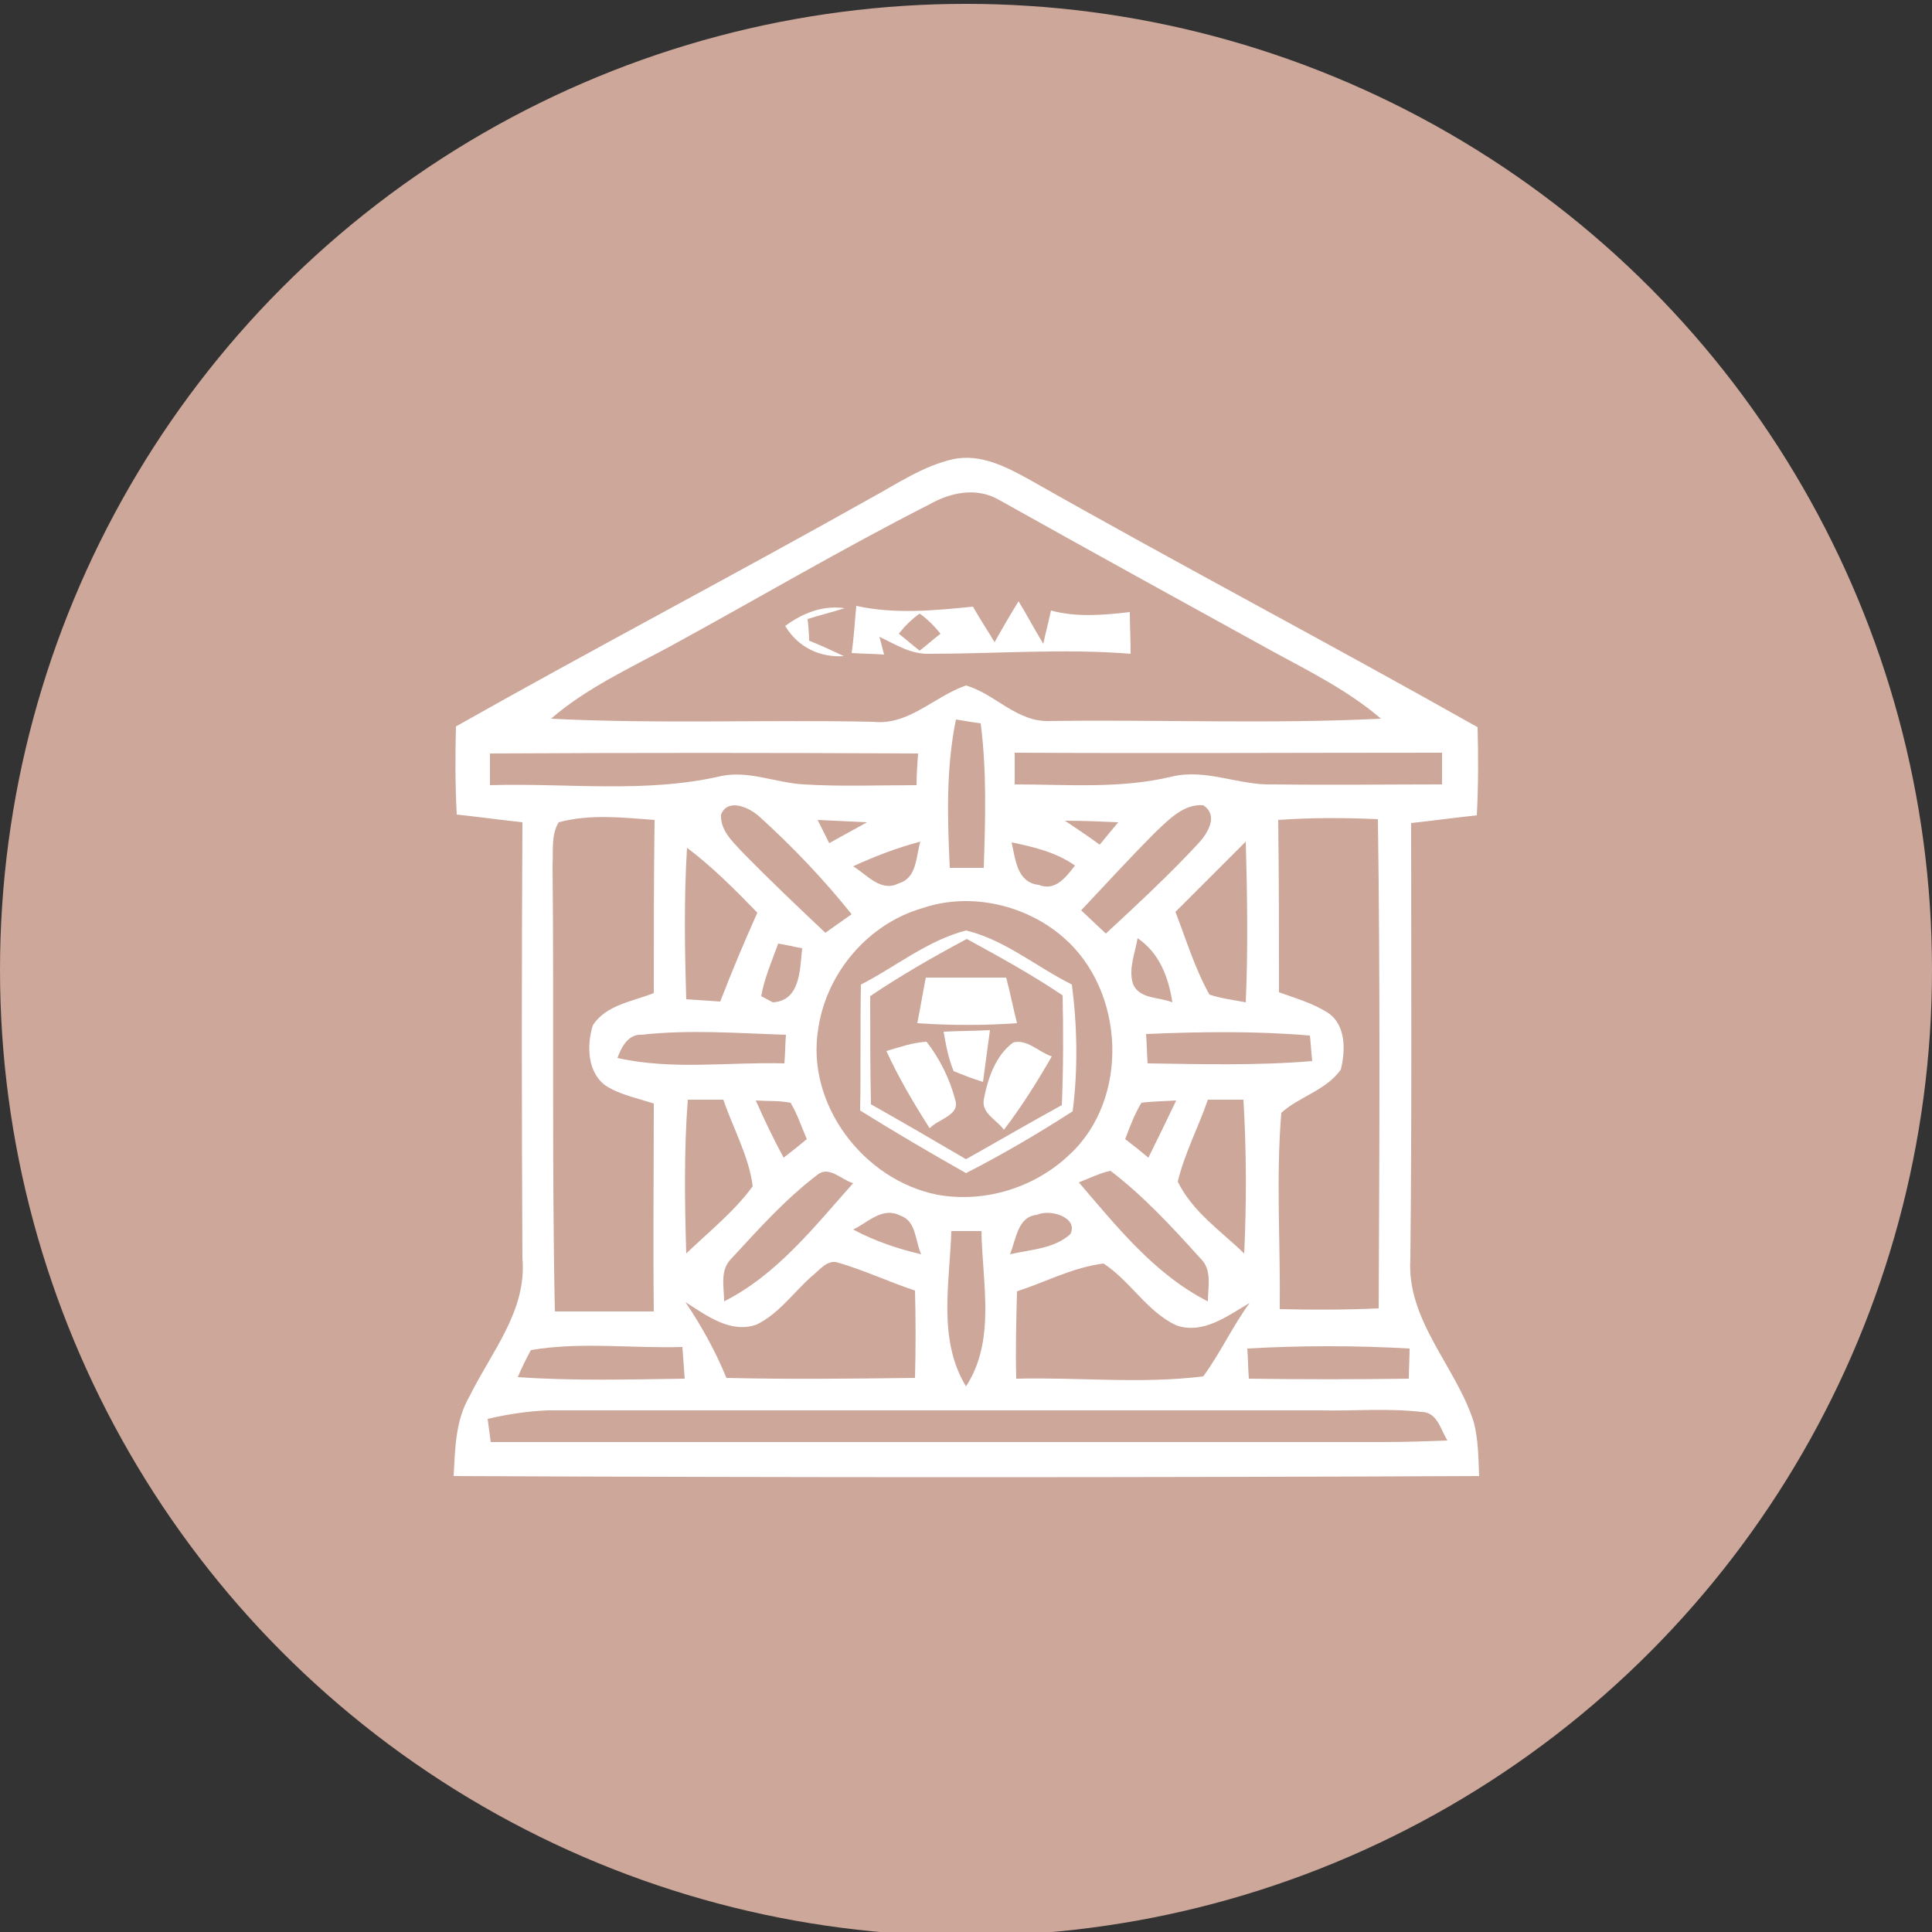 <?xml version="1.0" encoding="utf-8"?>
<!-- Generator: Adobe Illustrator 26.0.3, SVG Export Plug-In . SVG Version: 6.00 Build 0)  -->
<svg version="1.1" id="Layer_1" xmlns="http://www.w3.org/2000/svg" xmlns:xlink="http://www.w3.org/1999/xlink" x="0px" y="0px"
	 viewBox="0 0 250 250" style="enable-background:new 0 0 250 250;" xml:space="preserve">
<rect x="0" y="0" width="250" height="250" fill="#333333" stroke="none"/>
<style type="text/css">
	.st0{fill:#CCA79A;}
	.st1{fill:#FFFFFF;}
</style>
<circle class="st0" cx="125" cy="125.5" r="125"/>
<g id="_x23_cca79aff">
	<path class="st0" d="M120.2,65.3c2.8-1.5,6.2-2.3,9-0.4c11.8,6.6,23.6,13.1,35.4,19.6c4.8,2.6,9.8,5.1,14,8.7
		c-14.2,0.7-28.5,0.2-42.8,0.3c-4.2,0.2-7-3.5-10.9-4.6c-4.1,1.4-7.3,5.2-12,4.7c-13.9-0.2-27.8,0.4-41.7-0.4
		c4.6-3.9,10.1-6.5,15.3-9.3C97.9,77.6,108.9,71.1,120.2,65.3 M101.6,81c1.7,2.8,4.4,4.1,7.7,3.9c-1.5-0.7-3-1.4-4.5-2
		c-0.1-0.7-0.2-2.1-0.2-2.8c1.6-0.4,3.2-0.9,4.8-1.4C106.5,78.3,103.9,79.3,101.6,81 M110.8,78.4c-0.2,2-0.3,4-0.5,6.1
		c1.4,0.1,2.8,0.1,4.2,0.2c-0.2-0.8-0.4-1.6-0.6-2.3c2.1,1,4.1,2.3,6.5,2.2c8.7,0,17.3-0.6,26,0c-0.1-1.8-0.1-3.6-0.1-5.4
		c-3.4,0.4-6.9,0.7-10.2-0.2c-0.3,1.4-0.7,2.9-1,4.3c-1.1-1.8-2.2-3.6-3.2-5.5c-1,1.8-2,3.5-3.1,5.3c-1-1.5-1.9-3.1-2.8-4.6
		C120.9,79.1,115.8,79.6,110.8,78.4z"/>
	<path class="st0" d="M116.3,82c0.8-1,1.7-1.9,2.7-2.6c1,0.7,1.9,1.6,2.7,2.6c-0.9,0.7-1.8,1.5-2.7,2.2
		C118.1,83.5,117.2,82.8,116.3,82z"/>
	<path class="st0" d="M123.7,93.1c0.8,0.1,2.3,0.4,3.1,0.5c0.8,6.2,0.6,12.5,0.4,18.7c-1.4,0-2.9,0-4.4,0
		C122.6,105.9,122.4,99.4,123.7,93.1z"/>
	<path class="st0" d="M63.4,97.5c18.4-0.1,36.9,0,55.3,0c-0.1,1.4-0.1,2.7-0.2,4.1c-4.9,0-9.7,0.3-14.6-0.1c-3.6-0.2-7-1.8-10.6-1.1
		c-9.8,2.3-20,0.8-30,1.2C63.4,100.2,63.4,98.8,63.4,97.5z"/>
	<path class="st0" d="M131.3,97.4c18.4,0,36.8-0.1,55.2,0c0,1.4,0,2.7,0,4.1c-7.2,0-14.5,0.1-21.7,0c-4.5,0.1-8.8-2.2-13.3-1
		c-6.6,1.7-13.5,1-20.3,1C131.3,100.2,131.3,98.8,131.3,97.4z"/>
	<path class="st0" d="M93.3,105.4c1-2.2,3.7-0.9,5,0.3c4.3,3.8,8.2,8.1,11.9,12.6c-1.1,0.8-2.3,1.6-3.4,2.4
		c-3.6-3.5-7.3-7-10.9-10.6C94.7,108.7,93.2,107.3,93.3,105.4z"/>
	<path class="st0" d="M149.6,107.6c1.7-1.6,3.6-3.6,6.1-3.4c1.9,1.3,0.6,3.7-0.6,4.9c-3.7,4.1-7.9,7.9-12,11.7c-1.1-1-2.1-2-3.2-3
		C143.1,114.4,146.3,110.9,149.6,107.6z"/>
	<path class="st0" d="M72.3,106.4c4-1.1,8.2-0.6,12.3-0.3c-0.1,7.5-0.1,14.9-0.1,22.4c-2.7,1.1-6.2,1.6-7.9,4.2
		c-0.8,2.6-0.8,6.1,1.7,7.8c1.9,1.2,4.1,1.6,6.2,2.3c0,9-0.1,17.9,0,26.9c-4.3,0-8.5,0-12.8,0c-0.4-19.2,0-38.5-0.3-57.7
		C71.7,110.1,71.3,108,72.3,106.4z"/>
	<path class="st0" d="M105.8,106.1c2.1,0.1,4.3,0.2,6.4,0.3c-1.6,0.9-3.3,1.8-4.9,2.7C106.8,108.1,106.3,107.1,105.8,106.1z"/>
	<path class="st0" d="M137.8,106.2c2.3,0,4.6,0.1,6.9,0.1c-0.6,0.7-1.8,2.2-2.4,2.9C140.8,108.2,139.3,107.2,137.8,106.2z"/>
	<path class="st0" d="M165.4,106.1c4.3-0.4,8.6-0.3,12.9,0c0.3,21.1,0.2,42.2,0.1,63.3c-4.3,0.1-8.5,0.2-12.8,0.1
		c0.1-8.5-0.5-17,0.2-25.4c2.4-2.1,5.8-3,7.7-5.6c0.6-2.4,0.7-5.7-1.6-7.3c-1.9-1.3-4.2-1.9-6.4-2.7
		C165.4,121,165.5,113.6,165.4,106.1z"/>
	<path class="st0" d="M110.4,112.1c2.8-1.3,5.7-2.4,8.7-3.2c-0.6,1.9-0.4,4.7-2.8,5.4C114,115.5,112.2,113.2,110.4,112.1z"/>
	<path class="st0" d="M130.9,109c2.9,0.6,5.8,1.3,8.3,2.9c-1.2,1.5-2.6,3.5-4.7,2.5C131.6,114.2,131.4,111.2,130.9,109z"/>
	<path class="st0" d="M152.1,118c3-3,6.1-6,9.1-9c0.2,6.9,0.3,13.8,0,20.8c-1.6-0.3-3.2-0.5-4.7-1
		C154.6,125.3,153.5,121.6,152.1,118z"/>
	<path class="st0" d="M88.9,109.7c3.2,2.6,6.2,5.4,9.1,8.4c-1.7,3.8-3.3,7.6-4.8,11.5c-1.5-0.1-2.9-0.2-4.4-0.3
		C88.7,122.7,88.6,116.2,88.9,109.7z"/>
	<path class="st0" d="M119.4,117.5c6.2-2.1,13.4-0.4,18.3,3.9c8,6.9,8.6,20.9,0.8,28.1c-4.5,4.3-11,6.3-17.1,5.2
		c-9.6-1.9-17.2-11.8-15.4-21.6C107,125.8,112.4,119.5,119.4,117.5 M111.4,127.4c-0.1,5.5,0,10.9-0.1,16.4c4.5,2.8,9.1,5.5,13.7,8.1
		c4.7-2.4,9.3-5.1,13.8-8c0.7-5.5,0.6-11-0.1-16.4c-4.6-2.3-8.6-5.8-13.7-7C120,121.6,115.9,125.1,111.4,127.4z"/>
	<path class="st0" d="M100.7,122.1c0.8,0.2,2.4,0.5,3.2,0.7c-0.4,2.7-0.2,6.7-3.8,7c-0.4-0.2-1.1-0.6-1.5-0.8
		C99,126.5,99.9,124.3,100.7,122.1z"/>
	<path class="st0" d="M112.6,128.9c4-2.7,8.2-5.1,12.5-7.4c4.3,2.2,8.5,4.6,12.4,7.3c0,4.8,0,9.5-0.1,14.2c-4.1,2.3-8.2,4.7-12.4,7
		c-4.1-2.4-8.2-4.8-12.3-7.1C112.6,138.2,112.6,133.6,112.6,128.9 M119.8,126.5c-0.4,1.9-0.8,3.8-1.2,5.8c4.3,0.4,8.6,0.4,12.9,0
		c-0.4-2-0.9-3.9-1.4-5.9C126.8,126.5,123.3,126.5,119.8,126.5 M122.1,133.5c0.4,1.7,0.6,3.4,1.3,5.1c1.2,0.6,2.5,1,3.8,1.4
		c0.3-2.2,0.6-4.4,0.9-6.7C126.1,133.4,124.1,133.4,122.1,133.5 M114.7,136c1.6,3.4,3.5,6.7,5.5,9.9c1.1-1.1,4-1.6,3.3-3.7
		c-0.7-2.7-2-5.3-3.7-7.5C118.1,134.9,116.4,135.5,114.7,136 M127.3,142.3c-0.3,1.8,1.7,2.7,2.6,3.9c2.3-3,4.4-6.2,6.2-9.5
		c-1.6-0.6-3.2-2.3-5-1.8C128.8,136.6,127.9,139.6,127.3,142.3z"/>
	<path class="st0" d="M147.2,121.4c2.8,1.9,4,5.1,4.5,8.3c-1.7-0.7-4.3-0.4-5.1-2.4C146,125.3,146.9,123.3,147.2,121.4z"/>
	<path class="st0" d="M79.9,136.9c0.6-1.4,1.4-3,3.1-3c6.2-0.6,12.5-0.1,18.7,0c-0.1,1.2-0.1,2.5-0.2,3.7
		C94.3,137.3,86.9,138.5,79.9,136.9z"/>
	<path class="st0" d="M148.3,133.8c7.1-0.3,14.2-0.5,21.2,0.2c0.1,0.8,0.2,2.5,0.3,3.3c-7.1,0.6-14.2,0.3-21.3,0.3
		C148.4,136.4,148.4,135.1,148.3,133.8z"/>
	<path class="st0" d="M89,142.3c1.6,0,3.1,0,4.7,0.1c1.2,3.7,3.2,7.3,3.8,11.2c-2.4,3.3-5.7,5.9-8.6,8.7
		C88.6,155.6,88.6,148.9,89,142.3z"/>
	<path class="st0" d="M97.8,142.4c1.5,0.1,3,0,4.5,0.3c0.9,1.5,1.5,3.1,2.1,4.7c-0.8,0.6-2.3,1.8-3,2.4
		C100.1,147.4,98.9,144.9,97.8,142.4z"/>
	<path class="st0" d="M147.7,142.7c1.5-0.3,3-0.3,4.4-0.3c-1.1,2.5-2.3,5-3.6,7.4c-0.8-0.6-2.3-1.8-3-2.4
		C146.3,145.8,146.9,144.2,147.7,142.7z"/>
	<path class="st0" d="M156.3,142.3c1.6,0,3.1,0,4.7,0c0.4,6.6,0.4,13.2,0.1,19.9c-3-2.9-6.8-5.4-8.6-9.3
		C153.3,149.2,155.1,145.9,156.3,142.3z"/>
	<path class="st0" d="M105.8,152c1.5-1.2,3.1,0.7,4.6,1.1c-5,5.7-9.8,11.9-16.7,15.3c0-1.9-0.6-4.1,1-5.6
		C98.2,159,101.7,155.1,105.8,152z"/>
	<path class="st0" d="M139.6,153c1.4-0.6,2.7-1.2,4.1-1.5c4.3,3.3,7.9,7.3,11.6,11.3c1.6,1.5,1,3.7,1,5.6
		C149.4,164.9,144.5,158.8,139.6,153z"/>
	<path class="st0" d="M110.4,159.1c1.9-1,3.9-3,6.1-1.8c2.1,0.6,1.9,3.3,2.7,5C116.1,161.6,113.2,160.6,110.4,159.1z"/>
	<path class="st0" d="M130.7,162.3c0.8-2,0.9-4.9,3.5-5.2c1.6-0.8,5.4,0.4,4.3,2.5C136.4,161.6,133.4,161.7,130.7,162.3z"/>
	<path class="st0" d="M123.1,159.3c1.3,0,2.6,0,3.8,0c0.1,6.7,2,14.1-2,20.1C121.3,173.3,122.9,166,123.1,159.3z"/>
	<path class="st0" d="M105.1,165.1c1-0.8,2-2.2,3.5-1.6c3.4,0.9,6.6,2.4,9.9,3.6c0.1,3.8,0,7.5,0,11.3c-8.1,0.1-16.3,0.1-24.4,0
		c-1.5-3.4-3.2-6.7-5.3-9.8c2.7,1.7,5.8,4.1,9.2,2.9C100.8,170,102.8,167.2,105.1,165.1z"/>
	<path class="st0" d="M131.6,167.1c3.7-1.2,7.3-3.1,11.2-3.7c3.4,2.3,5.6,6.2,9.4,8c3.5,1.2,6.7-1.2,9.5-2.9c-2.2,3-3.8,6.5-6,9.5
		c-8,1-16.1,0.2-24.2,0.3C131.4,174.6,131.4,170.8,131.6,167.1z"/>
	<path class="st0" d="M68.7,174.7c6.4-1,13-0.2,19.5-0.4c0.1,1.4,0.2,2.7,0.3,4.1c-7.2,0.1-14.4,0.3-21.6-0.2
		C67.5,177,68.1,175.8,68.7,174.7z"/>
	<path class="st0" d="M161.4,174.5c7-0.4,14.1-0.4,21.1,0.1c0,1-0.1,2.9-0.1,3.9c-6.9,0-13.8,0-20.7,0
		C161.5,177.1,161.4,175.8,161.4,174.5z"/>
	<path class="st0" d="M63.1,183.6c2.6-0.6,5.2-1,7.9-1.1c33.3,0.1,66.7,0,100,0c4.3,0.1,8.7-0.3,13,0.2c2,0,2.4,2.3,3.4,3.7
		c-2.8,0.2-5.6,0.2-8.3,0.2c-38.5,0-77,0-115.5,0C63.4,185.9,63.2,184.4,63.1,183.6z"/>
</g>
<g id="_x23_ffffffff">
	<path class="st1" d="M112.6,64.5c3.5-1.9,6.8-4.2,10.8-5.1c3.5-0.7,6.8,1,9.7,2.6c19.2,10.9,38.8,21.2,58.1,32.1
		c0.1,3.8,0.1,7.6-0.1,11.4c-2.8,0.3-5.7,0.7-8.5,1c0,18.8,0.1,37.6-0.1,56.4c-0.5,8,5.9,13.9,8.2,21.1c0.6,2.3,0.6,4.6,0.7,7
		c-44.2,0.2-88.5,0.2-132.7,0c0.2-3.5,0.2-7.2,2.1-10.4c2.8-5.7,7.4-11,6.8-17.8c-0.1-18.8-0.1-37.6,0-56.4c-2.8-0.3-5.7-0.7-8.5-1
		c-0.2-3.8-0.2-7.6-0.1-11.4C76.7,84,94.8,74.5,112.6,64.5 M120.2,65.3c-11.4,5.8-22.4,12.3-33.6,18.4c-5.2,2.8-10.8,5.4-15.3,9.3
		c13.9,0.7,27.8,0.1,41.7,0.4c4.6,0.5,7.9-3.3,12-4.7c3.8,1.1,6.6,4.8,10.9,4.6c14.2-0.2,28.5,0.4,42.8-0.3c-4.2-3.6-9.2-6.1-14-8.7
		c-11.8-6.5-23.6-13-35.4-19.6C126.4,63,123,63.7,120.2,65.3 M123.7,93.1c-1.3,6.3-1.1,12.8-0.8,19.2c1.4,0,2.9,0,4.4,0
		c0.2-6.2,0.4-12.5-0.4-18.7C126,93.5,124.4,93.2,123.7,93.1 M63.4,97.5c0,1.3,0,2.7,0,4.1c10-0.3,20.2,1.1,30-1.2
		c3.6-0.7,7,0.9,10.6,1.1c4.8,0.3,9.7,0.1,14.6,0.1c0-1.4,0.1-2.7,0.2-4.1C100.3,97.4,81.8,97.4,63.4,97.5 M131.3,97.4
		c0,1.4,0,2.7,0,4.1c6.8,0,13.6,0.6,20.3-1c4.5-1.1,8.8,1.2,13.3,1c7.2,0.1,14.5,0,21.7,0c0-1.4,0-2.7,0-4.1
		C168.2,97.4,149.7,97.5,131.3,97.4 M93.3,105.4c-0.1,2,1.4,3.4,2.6,4.7c3.5,3.6,7.2,7.1,10.9,10.6c1.1-0.8,2.3-1.6,3.4-2.4
		c-3.6-4.5-7.6-8.7-11.9-12.6C97,104.5,94.2,103.2,93.3,105.4 M149.6,107.6c-3.3,3.3-6.5,6.8-9.7,10.2c1.1,1,2.1,2,3.2,3
		c4.1-3.8,8.2-7.6,12-11.7c1.2-1.3,2.6-3.6,0.6-4.9C153.2,104,151.3,106,149.6,107.6 M72.3,106.4c-1,1.6-0.7,3.7-0.8,5.6
		c0.2,19.2-0.1,38.5,0.3,57.7c4.3,0,8.5,0,12.8,0c-0.1-8.9,0-17.9,0-26.9c-2.1-0.7-4.3-1.1-6.2-2.3c-2.4-1.7-2.5-5.2-1.7-7.8
		c1.7-2.7,5.2-3.1,7.9-4.2c0-7.5,0-14.9,0.1-22.4C80.6,105.8,76.4,105.3,72.3,106.4 M105.8,106.1c0.5,1,1,2,1.5,3
		c1.6-0.9,3.3-1.8,4.9-2.7C110.1,106.3,107.9,106.2,105.8,106.1 M137.8,106.2c1.5,1,3,2,4.5,3.1c0.6-0.7,1.8-2.2,2.4-2.9
		C142.4,106.3,140.1,106.2,137.8,106.2 M165.4,106.1c0.1,7.4,0.1,14.9,0.1,22.3c2.2,0.8,4.4,1.4,6.4,2.7c2.3,1.6,2.2,4.9,1.6,7.3
		c-1.9,2.7-5.4,3.5-7.7,5.6c-0.7,8.5-0.1,17-0.2,25.4c4.3,0.1,8.5,0.1,12.8-0.1c0.1-21.1,0.2-42.2-0.1-63.3
		C173.9,105.8,169.6,105.8,165.4,106.1 M110.4,112.1c1.8,1.1,3.6,3.4,5.9,2.2c2.4-0.7,2.2-3.5,2.8-5.4
		C116.1,109.7,113.2,110.8,110.4,112.1 M130.9,109c0.5,2.2,0.7,5.2,3.5,5.5c2.2,0.9,3.6-1.1,4.7-2.5
		C136.7,110.3,133.8,109.6,130.9,109 M152.1,118c1.4,3.6,2.5,7.3,4.4,10.7c1.5,0.5,3.1,0.7,4.7,1c0.3-6.9,0.2-13.8,0-20.8
		C158.1,112,155.1,115,152.1,118 M88.9,109.7c-0.4,6.5-0.3,13.1-0.1,19.6c1.5,0.1,2.9,0.2,4.4,0.3c1.5-3.9,3.1-7.7,4.8-11.5
		C95.1,115.1,92.2,112.2,88.9,109.7 M119.4,117.5c-7,2-12.4,8.3-13.5,15.5c-1.7,9.8,5.8,19.7,15.4,21.6c6.1,1.1,12.6-0.9,17.1-5.2
		c7.8-7.2,7.2-21.2-0.8-28.1C132.8,117.1,125.6,115.4,119.4,117.5 M100.7,122.1c-0.8,2.2-1.8,4.5-2.2,6.8c0.4,0.2,1.1,0.6,1.5,0.8
		c3.6-0.2,3.5-4.3,3.8-7C103.1,122.6,101.5,122.2,100.7,122.1 M147.2,121.4c-0.3,1.9-1.2,3.9-0.6,5.9c0.8,2,3.4,1.7,5.1,2.4
		C151.2,126.4,150,123.3,147.2,121.4 M79.9,136.9c7.1,1.6,14.4,0.5,21.6,0.7c0.1-1.2,0.1-2.5,0.2-3.7c-6.2-0.2-12.5-0.7-18.7,0
		C81.3,133.8,80.4,135.5,79.9,136.9 M148.3,133.8c0.1,1.2,0.1,2.5,0.2,3.8c7.1,0.1,14.2,0.3,21.3-0.3c-0.1-0.8-0.2-2.5-0.3-3.3
		C162.5,133.4,155.4,133.5,148.3,133.8 M89,142.3c-0.5,6.6-0.4,13.3-0.2,19.9c2.9-2.8,6.2-5.4,8.6-8.7c-0.5-3.9-2.5-7.4-3.8-11.2
		C92.2,142.3,90.6,142.3,89,142.3 M97.8,142.4c1.1,2.5,2.3,5,3.6,7.4c0.8-0.6,2.3-1.8,3-2.4c-0.7-1.6-1.2-3.2-2.1-4.7
		C100.8,142.4,99.3,142.5,97.8,142.4 M147.7,142.7c-0.9,1.5-1.5,3.1-2.1,4.7c0.8,0.6,2.3,1.8,3,2.4c1.2-2.4,2.4-4.9,3.6-7.4
		C150.7,142.5,149.2,142.5,147.7,142.7 M156.3,142.3c-1.2,3.5-3,6.9-3.9,10.6c1.9,3.9,5.6,6.4,8.6,9.3c0.3-6.6,0.3-13.3-0.1-19.9
		C159.5,142.3,157.9,142.3,156.3,142.3 M105.8,152c-4.1,3.1-7.6,7-11.1,10.8c-1.6,1.5-1,3.7-1,5.6c6.9-3.5,11.7-9.7,16.7-15.3
		C108.9,152.7,107.3,150.8,105.8,152 M139.6,153c4.9,5.7,9.8,11.9,16.7,15.4c0-1.9,0.6-4.1-1-5.6c-3.6-4-7.3-8-11.6-11.3
		C142.3,151.8,140.9,152.5,139.6,153 M110.4,159.1c2.8,1.5,5.8,2.5,8.8,3.2c-0.8-1.7-0.6-4.3-2.7-5
		C114.2,156.1,112.3,158.2,110.4,159.1 M130.7,162.3c2.6-0.6,5.7-0.7,7.8-2.6c1.1-2.2-2.7-3.3-4.3-2.5
		C131.7,157.4,131.5,160.3,130.7,162.3 M123.1,159.3c-0.2,6.7-1.8,14,1.9,20.1c3.9-6,2.1-13.4,2-20.1
		C125.7,159.3,124.4,159.3,123.1,159.3 M105.1,165.1c-2.4,2.1-4.3,4.9-7.2,6.3c-3.4,1.2-6.5-1.2-9.2-2.9c2.1,3.1,3.9,6.4,5.3,9.8
		c8.1,0.2,16.3,0.1,24.4,0c0.1-3.8,0.1-7.5,0-11.3c-3.3-1.1-6.5-2.6-9.9-3.6C107.1,162.9,106.1,164.3,105.1,165.1 M131.6,167.1
		c-0.1,3.8-0.2,7.5-0.1,11.3c8-0.2,16.2,0.7,24.2-0.3c2.2-3,3.8-6.5,6-9.5c-2.9,1.7-6,4.1-9.5,2.9c-3.8-1.8-5.9-5.7-9.4-8
		C138.8,164,135.3,165.9,131.6,167.1 M68.7,174.7c-0.6,1.1-1.2,2.3-1.7,3.5c7.2,0.5,14.4,0.3,21.6,0.2c-0.1-1.4-0.2-2.7-0.3-4.1
		C81.7,174.5,75.2,173.6,68.7,174.7 M161.4,174.5c0.1,1.3,0.1,2.6,0.2,3.9c6.9,0.1,13.8,0.1,20.7,0c0-1,0.1-2.9,0.1-3.9
		C175.4,174.1,168.4,174.1,161.4,174.5 M63.1,183.6c0.1,0.8,0.3,2.3,0.4,3c38.5,0,77,0,115.5,0c2.8,0,5.6-0.1,8.3-0.2
		c-0.9-1.4-1.3-3.7-3.4-3.7c-4.3-0.5-8.7-0.1-13-0.2c-33.4,0-66.7,0-100,0C68.3,182.6,65.7,183,63.1,183.6z"/>
	<path class="st1" d="M101.6,81c2.3-1.7,4.9-2.7,7.7-2.3c-1.6,0.5-3.2,0.9-4.8,1.4c0.1,0.7,0.2,2.1,0.2,2.8c1.5,0.6,3,1.3,4.5,2
		C106.1,85.1,103.3,83.8,101.6,81z"/>
	<path class="st1" d="M110.8,78.4c5,1.1,10.1,0.6,15.1,0.1c0.9,1.6,1.9,3.1,2.8,4.6c1-1.8,2-3.5,3.1-5.3c1.1,1.8,2.1,3.7,3.2,5.5
		c0.3-1.4,0.7-2.9,1-4.3c3.3,0.9,6.8,0.6,10.2,0.2c0,1.8,0.1,3.6,0.1,5.4c-8.6-0.7-17.3,0-26,0c-2.4,0.1-4.4-1.2-6.5-2.2
		c0.2,0.8,0.4,1.5,0.6,2.3c-1.4-0.1-2.8-0.1-4.2-0.2C110.5,82.5,110.6,80.5,110.8,78.4 M116.3,82c0.9,0.7,1.8,1.5,2.7,2.2
		c0.9-0.7,1.8-1.5,2.7-2.2c-0.8-1-1.7-1.9-2.7-2.6C118,80.1,117.1,81,116.3,82z"/>
	<path class="st1" d="M111.4,127.4c4.5-2.3,8.6-5.7,13.6-7c5,1.2,9.1,4.7,13.7,7c0.7,5.4,0.8,11,0.1,16.4c-4.5,2.9-9.1,5.6-13.8,8
		c-4.6-2.6-9.2-5.3-13.7-8.1C111.4,138.3,111.3,132.8,111.4,127.4 M112.6,128.9c0,4.7,0,9.3,0.1,14c4.1,2.3,8.2,4.7,12.3,7.1
		c4.1-2.3,8.2-4.7,12.4-7c0.2-4.8,0.2-9.5,0.1-14.2c-4-2.7-8.2-5-12.4-7.3C120.8,123.8,116.6,126.2,112.6,128.9z"/>
	<path class="st1" d="M119.8,126.5c3.5,0,6.9,0,10.4,0c0.5,1.9,0.9,3.9,1.4,5.9c-4.3,0.3-8.6,0.3-12.9,0
		C119.1,130.4,119.4,128.5,119.8,126.5z"/>
	<path class="st1" d="M122.1,133.5c2-0.1,4-0.1,6-0.2c-0.3,2.2-0.6,4.4-0.9,6.7c-1.3-0.4-2.6-0.9-3.8-1.4
		C122.7,136.9,122.4,135.2,122.1,133.5z"/>
	<path class="st1" d="M114.7,136c1.7-0.5,3.4-1.1,5.2-1.2c1.7,2.2,3,4.8,3.7,7.5c0.7,2-2.2,2.5-3.3,3.7
		C118.2,142.7,116.3,139.5,114.7,136z"/>
	<path class="st1" d="M127.3,142.3c0.5-2.7,1.5-5.7,3.8-7.4c1.8-0.5,3.4,1.3,5,1.8c-1.9,3.3-3.9,6.5-6.2,9.5
		C129,144.9,127,144.1,127.3,142.3z"/>
</g>
</svg>

